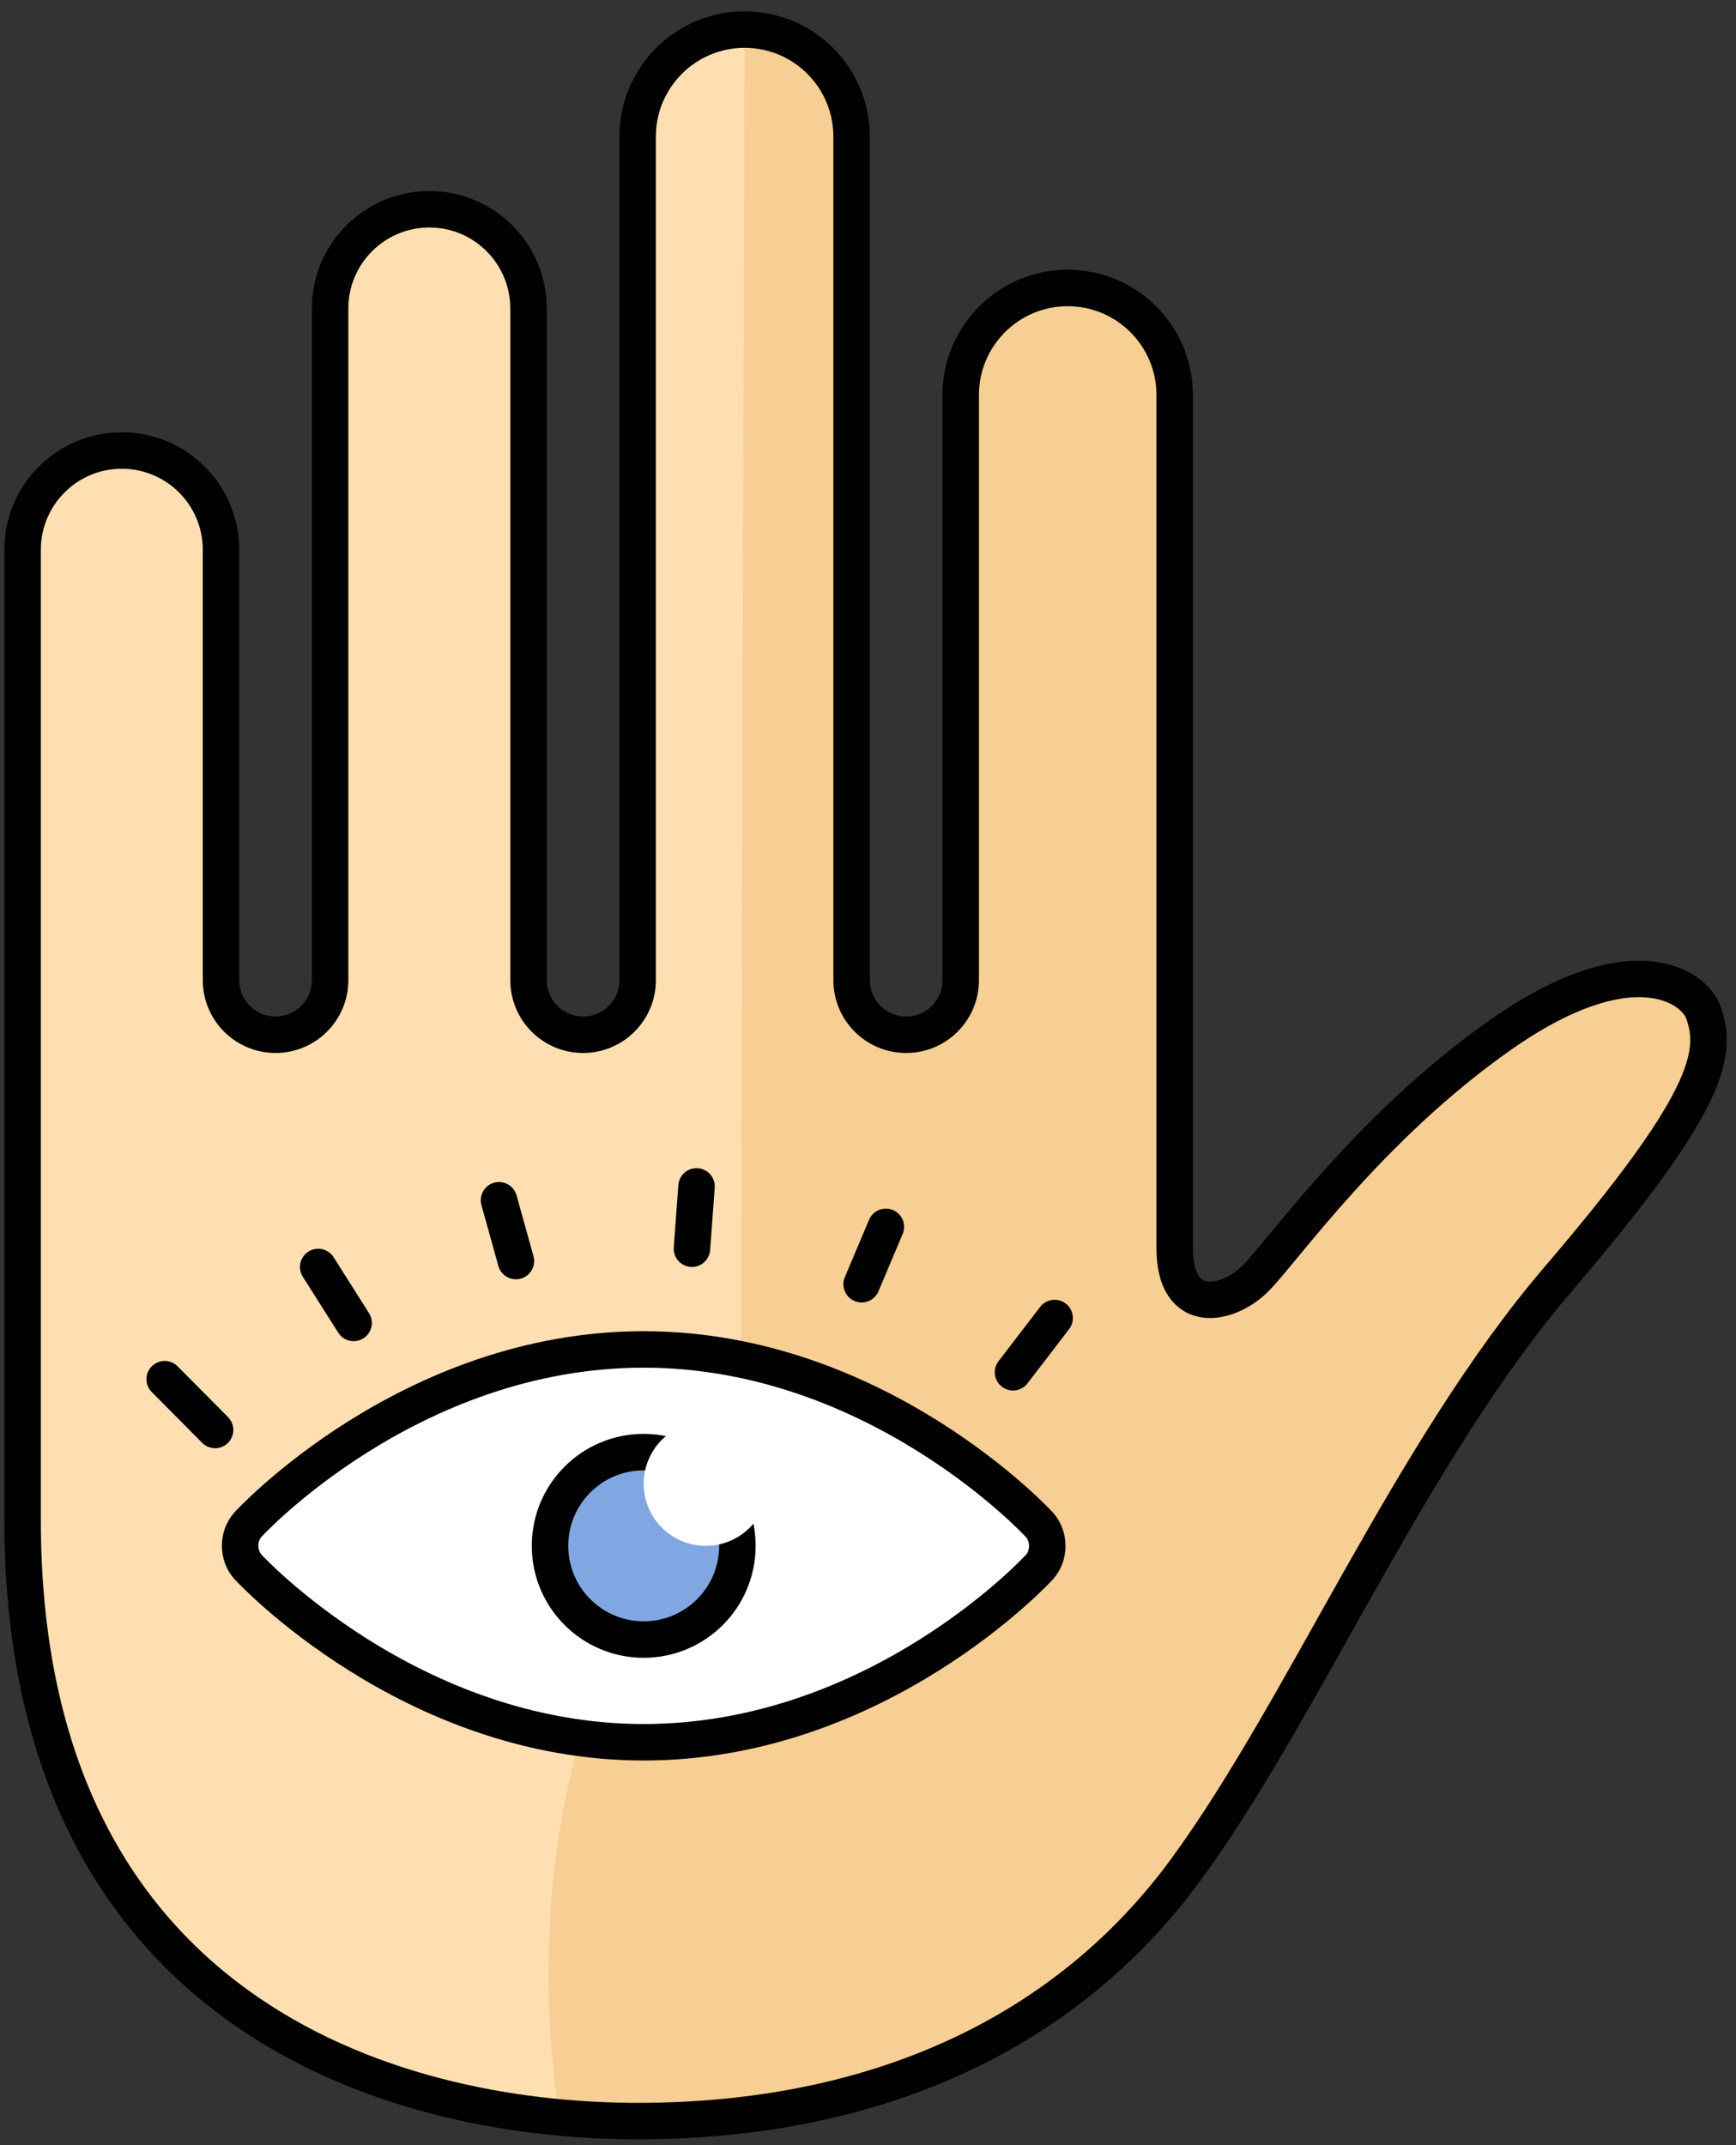<?xml version="1.0" encoding="UTF-8" standalone="no"?>
<svg width="119px" height="147px" viewBox="0 0 119 147" version="1.1" xmlns="http://www.w3.org/2000/svg" xmlns:xlink="http://www.w3.org/1999/xlink">
    <rect x="0" y="0" width="119" height="147" fill="#333333" stroke="none"/>
    <!-- Generator: Sketch 39.1 (31720) - http://www.bohemiancoding.com/sketch -->
    <title>hand</title>
    <desc>Created with Sketch.</desc>
    <defs></defs>
    <g id="BrandCaptcha" stroke="none" stroke-width="1" fill="none" fill-rule="evenodd">
        <g id="Advertisers" transform="translate(-308, -2000)">
            <g id="Beneficios" transform="translate(0, 1792)">
                <g id="Items" transform="translate(240, 204)">
                    <g id="1" transform="translate(0, 6)">
                        <g id="hand" transform="translate(69, 0)">
                            <path d="M115.761,67.365 C115.113,65.585 110.863,62.601 101.861,68.914 C92.859,75.227 86.902,83.78 85.049,85.622 C83.196,87.464 79.524,88.281 79.523,83.518 L79.523,25.067 C79.523,21.018 76.24,17.733 72.189,17.733 C68.139,17.733 64.855,21.018 64.855,25.067 L64.855,65.168 L64.855,65.167 C64.855,67.232 63.181,68.907 61.116,68.907 C59.051,68.907 57.377,67.233 57.376,65.168 L57.376,7.362 C57.376,3.312 54.093,0.028 50.043,0.028 C45.992,0.028 42.709,3.312 42.709,7.362 L42.709,65.167 C42.709,67.232 41.035,68.907 38.97,68.907 C36.904,68.907 35.231,67.233 35.23,65.168 L35.23,19.141 C35.23,15.385 32.186,12.34 28.43,12.34 C24.674,12.34 21.629,15.385 21.629,19.141 L21.629,65.167 C21.629,67.232 19.955,68.907 17.889,68.907 C15.824,68.907 14.15,67.232 14.15,65.167 L14.15,35.673 C14.15,31.917 11.105,28.872 7.349,28.872 C3.594,28.872 0.549,31.917 0.549,35.673 L0.549,102.128 L0.549,102.154 C0.549,135.752 25.611,143.351 42.709,143.351 C59.277,143.351 72.232,137.169 80.341,126.05 C88.45,114.93 95.639,97.536 105.833,85.622 C116.026,73.708 116.82,70.278 115.761,67.365" id="Fill-1" fill="#FFDFB1"></path>
                            <path d="M80.341,126.049 C88.45,114.93 95.64,97.536 105.833,85.622 C116.026,73.708 116.82,70.278 115.761,67.365 C115.113,65.584 110.863,62.6 101.861,68.914 C92.859,75.227 86.902,83.78 85.049,85.622 C83.196,87.464 79.524,88.281 79.523,83.518 L79.523,25.067 C79.523,21.018 76.24,17.733 72.189,17.733 C68.139,17.733 64.855,21.018 64.855,25.067 L64.855,65.167 C64.855,67.232 63.182,68.907 61.116,68.907 C59.051,68.907 57.377,67.233 57.376,65.168 L57.376,7.362 C57.376,3.312 54.093,0.028 50.043,0.028 C50.043,0.028 49.786,84.552 49.786,98.228 C31.849,115.622 37.421,143.351 37.421,143.351 L50.043,142.904 C63.116,141.327 73.473,135.468 80.341,126.049" id="Fill-2" fill="#F7CE93"></path>
                            <path d="M115.761,67.365 C115.113,65.585 110.863,62.601 101.861,68.914 C92.859,75.227 86.902,83.78 85.049,85.622 C83.196,87.464 79.524,88.281 79.523,83.518 L79.523,25.067 C79.523,21.018 76.24,17.733 72.189,17.733 C68.139,17.733 64.855,21.018 64.855,25.067 L64.855,65.168 L64.855,65.167 C64.855,67.232 63.181,68.907 61.116,68.907 C59.051,68.907 57.377,67.233 57.376,65.168 L57.376,7.362 C57.376,3.312 54.093,0.028 50.043,0.028 C45.992,0.028 42.709,3.312 42.709,7.362 L42.709,65.167 C42.709,67.232 41.035,68.907 38.97,68.907 C36.904,68.907 35.231,67.233 35.23,65.168 L35.23,19.141 C35.23,15.385 32.186,12.34 28.43,12.34 C24.674,12.34 21.629,15.385 21.629,19.141 L21.629,65.167 C21.629,67.232 19.955,68.907 17.889,68.907 C15.824,68.907 14.15,67.232 14.15,65.167 L14.15,35.673 C14.15,31.917 11.105,28.872 7.349,28.872 C3.594,28.872 0.549,31.917 0.549,35.673 L0.549,102.128 L0.549,102.154 C0.549,135.752 25.611,143.351 42.709,143.351 C59.277,143.351 72.232,137.169 80.341,126.05 C88.45,114.93 95.639,97.536 105.833,85.622 C116.026,73.708 116.82,70.278 115.761,67.365 L115.761,67.365 Z" id="Stroke-3" stroke="#000100" stroke-width="2.5"></path>
                            <path d="M43.124,117.391 C27.07,117.391 16.02,105.397 16.02,105.397 C15.274,104.589 15.273,103.264 16.017,102.453 C16.017,102.453 27.01,90.472 43.124,90.472 C59.18,90.472 70.229,102.464 70.229,102.464 C70.974,103.272 70.976,104.598 70.232,105.408 C70.232,105.408 59.239,117.391 43.124,117.391" id="Fill-4" fill="#FFFFFF"></path>
                            <path d="M43.124,117.391 C27.07,117.391 16.02,105.397 16.02,105.397 C15.274,104.589 15.273,103.264 16.017,102.453 C16.017,102.453 27.01,90.472 43.124,90.472 C59.18,90.472 70.229,102.464 70.229,102.464 C70.974,103.272 70.976,104.598 70.232,105.408 C70.232,105.408 59.239,117.391 43.124,117.391 L43.124,117.391 Z" id="Stroke-5" stroke="#000100" stroke-width="2.5"></path>
                            <path d="M49.547,103.931 C49.547,107.478 46.671,110.353 43.124,110.353 C39.577,110.353 36.702,107.478 36.702,103.931 C36.702,100.384 39.577,97.508 43.124,97.508 C46.671,97.508 49.547,100.384 49.547,103.931 L49.547,103.931 Z" id="Fill-6" fill="#80A7E1"></path>
                            <path d="M49.547,103.931 C49.547,107.478 46.671,110.353 43.124,110.353 C39.577,110.353 36.702,107.478 36.702,103.931 C36.702,100.384 39.577,97.508 43.124,97.508 C46.671,97.508 49.547,100.384 49.547,103.931 L49.547,103.931 Z" id="Stroke-7" stroke="#000100" stroke-width="2.5"></path>
                            <path d="M13.744,95.991 L10.289,92.511 M23.241,88.655 L20.812,84.821 M34.365,84.415 L33.206,80.249 M46.432,83.568 L46.746,79.3 M58.065,86.003 L59.724,82.073 M68.441,92.036 L71.293,88.32" id="Stroke-8" stroke="#000100" stroke-width="2.5" stroke-linecap="round"></path>
                            <path d="M51.642,99.672 C51.642,102.024 49.735,103.931 47.383,103.931 C45.031,103.931 43.124,102.024 43.124,99.672 C43.124,97.319 45.031,95.413 47.383,95.413 C49.735,95.413 51.642,97.319 51.642,99.672" id="Fill-9" fill="#FFFFFF"></path>
                        </g>
                    </g>
                </g>
            </g>
        </g>
    </g>
</svg>